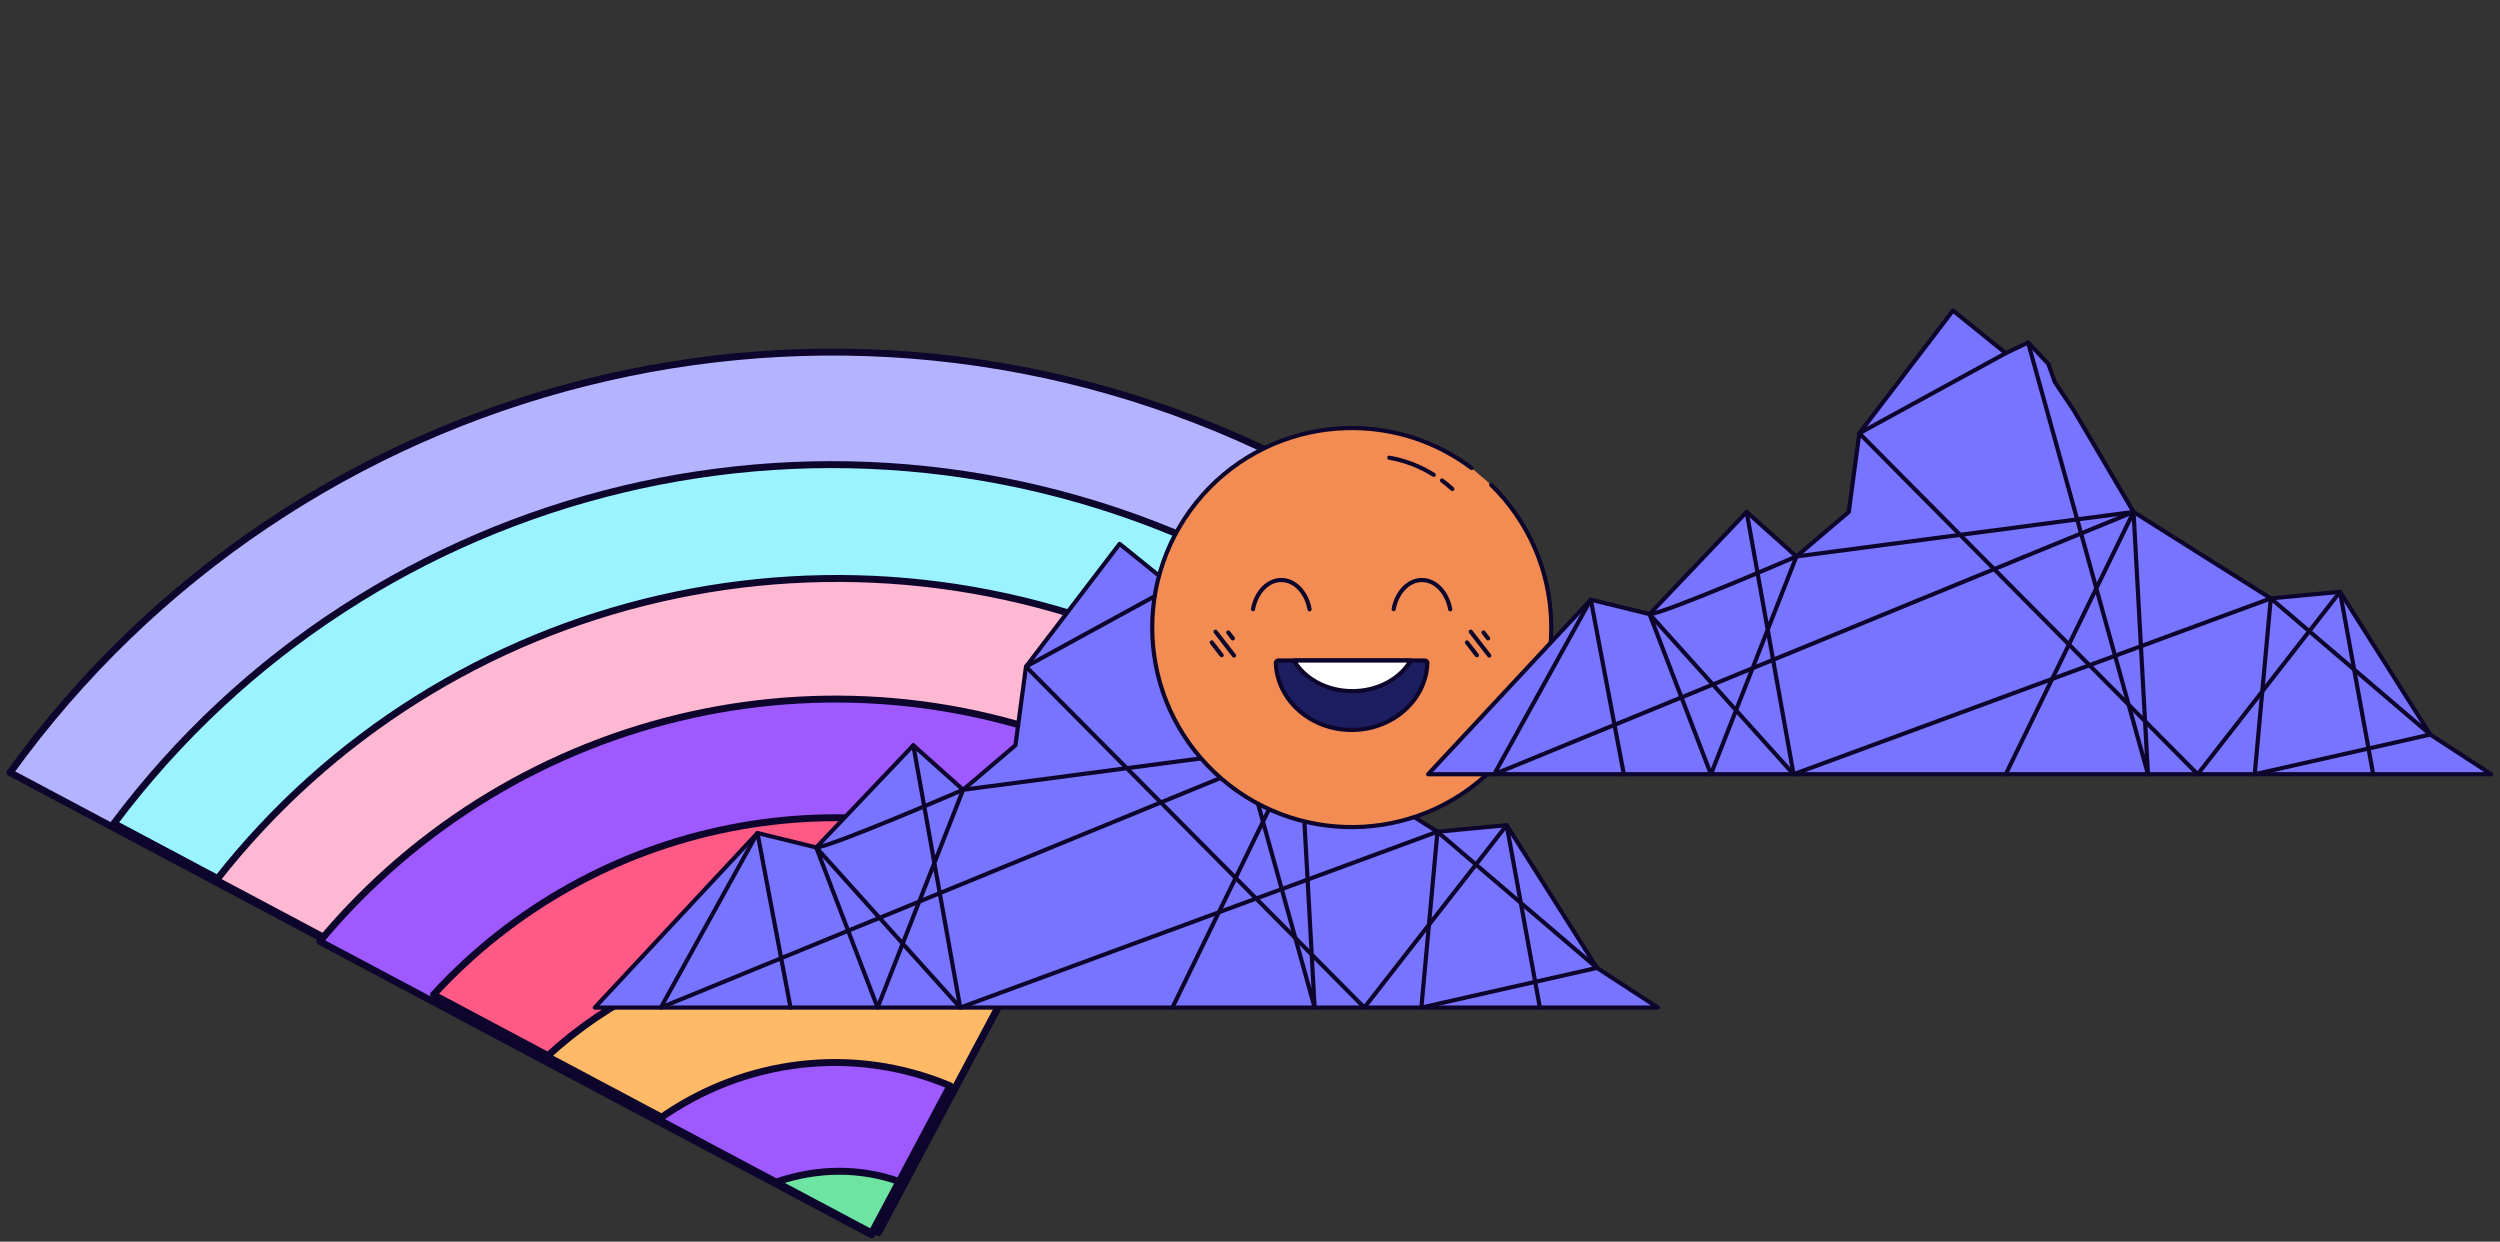 <svg width="300" height="149" viewBox="0 0 300 149" fill="none" xmlns="http://www.w3.org/2000/svg">
<rect x="0" y="0" width="300" height="149" fill="#333333" stroke="none"/>
<path d="M153.805 54.928L104.51 147.638L1.205 92.71C35.54 45.029 100.059 28.236 153.805 54.928Z" fill="#B4B3FF" stroke="#0D052C" stroke-width="0.834" stroke-linecap="round" stroke-linejoin="round"/>
<path d="M147.338 66.823L104.616 147.171L13.673 98.815C44.662 57.41 100.82 43.968 147.338 66.823Z" fill="#9AF3FF" stroke="#0D052C" stroke-width="0.834" stroke-linecap="round" stroke-linejoin="round"/>
<path d="M142.047 79.01L105.429 147.88L25.963 105.628C53.422 70.538 101.799 59.445 142.047 79.01Z" fill="#FFB8D2" stroke="#0D052C" stroke-width="0.834" stroke-linecap="round" stroke-linejoin="round"/>
<path d="M134.639 91.67L104.593 148.178L38.372 112.968C61.96 84.66 101.583 75.893 134.639 91.67Z" fill="#9E59FF" stroke="#0D052C" stroke-width="0.834" stroke-linecap="round" stroke-linejoin="round"/>
<path d="M127.996 104.271L104.992 147.535L52.015 119.367C71.339 98.298 102.09 92.188 127.996 104.271L127.996 104.271Z" fill="#FF5986" stroke="#0D052C" stroke-width="0.834" stroke-linecap="round" stroke-linejoin="round"/>
<path d="M121.352 117.872L105.39 147.892L65.657 126.766C80.637 112.951 102.564 109.449 121.352 117.872Z" fill="#FFBA68" stroke="#0D052C" stroke-width="0.834" stroke-linecap="round" stroke-linejoin="round"/>
<path d="M114.002 130.297L104.613 147.956L79.007 134.341C89.32 126.976 102.548 125.447 114.002 130.297Z" fill="#9E59FF" stroke="#0D052C" stroke-width="0.834" stroke-linecap="round" stroke-linejoin="round"/>
<path d="M107.887 141.78L104.6 147.961L93.122 141.858C98.024 140.144 103.207 140.116 107.887 141.78Z" fill="#6DE4A2" stroke="#0D052C" stroke-width="0.834" stroke-linecap="round" stroke-linejoin="round"/>
<path d="M198.946 120.908H71.375L90.895 99.962L97.946 101.692L109.598 89.434L115.573 94.774L121.852 89.434L123.12 79.993L134.356 65.266L140.691 70.381L143.369 69.102L145.797 71.66L146.584 73.854L148.907 77.325L156.026 89.434L172.493 99.806L180.802 99.019L191.637 116.145L198.946 120.908Z" fill="#7774FF" stroke="#0D052C" stroke-width="0.5" stroke-linecap="round" stroke-linejoin="round"/>
<path d="M109.597 89.434L115.228 120.908L97.946 101.692L105.311 120.908L115.573 94.774L156.025 89.434L79.299 120.908L90.894 99.962L94.863 120.908" stroke="#0D052C" stroke-width="0.5" stroke-linecap="round" stroke-linejoin="round"/>
<path d="M191.637 116.145L170.566 120.908L172.494 99.806L191.637 116.145V116.145Z" stroke="#0D052C" stroke-width="0.5" stroke-linecap="round" stroke-linejoin="round"/>
<path d="M140.69 70.381L123.119 79.993L163.719 120.908L180.801 99.019L184.784 120.908" stroke="#0D052C" stroke-width="0.5" stroke-linecap="round" stroke-linejoin="round"/>
<path d="M172.493 99.806L115.229 120.908" stroke="#0D052C" stroke-width="0.5" stroke-linecap="round" stroke-linejoin="round"/>
<path d="M97.945 101.692C99.421 101.748 115.572 94.774 115.572 94.774" stroke="#0D052C" stroke-width="0.5" stroke-linecap="round" stroke-linejoin="round"/>
<path d="M143.368 69.102L157.756 120.908L156.025 89.434L140.689 120.908" stroke="#0D052C" stroke-width="0.5" stroke-linecap="round" stroke-linejoin="round"/>
<path d="M178.932 58.171C188.182 67.195 188.601 81.932 179.879 91.468C171.157 101.004 156.441 101.898 146.629 93.488C136.817 85.077 135.45 70.398 143.54 60.32C151.63 50.242 166.257 48.403 176.591 56.163" fill="#F28C53"/>
<path d="M178.932 58.171C188.182 67.195 188.601 81.932 179.879 91.468C171.157 101.004 156.441 101.898 146.629 93.488C136.817 85.077 135.45 70.398 143.54 60.32C151.63 50.242 166.257 48.403 176.591 56.163" stroke="#0D052C" stroke-width="0.5" stroke-linecap="round" stroke-linejoin="round"/>
<path d="M173.047 57.657C173.475 57.976 173.887 58.317 174.28 58.678" stroke="#0D052C" stroke-width="0.5" stroke-linecap="round" stroke-linejoin="round"/>
<path d="M166.717 54.924C168.611 55.258 170.422 55.955 172.05 56.978" stroke="#0D052C" stroke-width="0.5" stroke-linecap="round" stroke-linejoin="round"/>
<path d="M176.49 75.803L178.708 78.665" stroke="#0D052C" stroke-width="0.5" stroke-linecap="round" stroke-linejoin="round"/>
<path d="M178.021 75.903L178.568 76.608" stroke="#0D052C" stroke-width="0.5" stroke-linecap="round" stroke-linejoin="round"/>
<path d="M176.037 77.096L177.222 78.625" stroke="#0D052C" stroke-width="0.5" stroke-linecap="round" stroke-linejoin="round"/>
<path d="M145.863 75.803L148.081 78.665" stroke="#0D052C" stroke-width="0.5" stroke-linecap="round" stroke-linejoin="round"/>
<path d="M147.395 75.903L147.941 76.608" stroke="#0D052C" stroke-width="0.5" stroke-linecap="round" stroke-linejoin="round"/>
<path d="M145.41 77.096L146.595 78.625" stroke="#0D052C" stroke-width="0.5" stroke-linecap="round" stroke-linejoin="round"/>
<path d="M150.361 73.097C150.73 71.094 152.108 69.603 153.755 69.603C155.402 69.603 156.784 71.102 157.149 73.115" stroke="#0D052C" stroke-width="0.5" stroke-linecap="round" stroke-linejoin="round"/>
<path d="M167.238 73.097C167.607 71.094 168.984 69.603 170.632 69.603C172.281 69.603 173.661 71.102 174.026 73.115" stroke="#0D052C" stroke-width="0.5" stroke-linecap="round" stroke-linejoin="round"/>
<path d="M171.289 79.562C171.116 84.026 167.111 87.594 162.193 87.594C157.275 87.594 153.271 84.026 153.098 79.562C153.098 79.48 153.131 79.401 153.191 79.344C153.25 79.287 153.33 79.256 153.413 79.26H170.976C171.058 79.257 171.138 79.287 171.197 79.344C171.256 79.401 171.289 79.48 171.289 79.562Z" fill="#1D1E5F" stroke="#0D052C" stroke-width="0.5" stroke-linecap="round" stroke-linejoin="round"/>
<path d="M169.295 79.26C168.025 81.439 165.363 82.938 162.282 82.938C159.202 82.938 156.54 81.439 155.271 79.26H169.295Z" fill="white" stroke="#0D052C" stroke-width="0.5" stroke-linecap="round" stroke-linejoin="round"/>
<path d="M298.946 92.908H171.375L190.895 71.962L197.946 73.692L209.598 61.434L215.573 66.774L221.852 61.434L223.12 51.993L234.356 37.266L240.691 42.381L243.369 41.102L245.797 43.66L246.584 45.854L248.907 49.325L256.026 61.434L272.493 71.806L280.802 71.019L291.637 88.145L298.946 92.908Z" fill="#7774FF" stroke="#0D052C" stroke-width="0.5" stroke-linecap="round" stroke-linejoin="round"/>
<path d="M209.597 61.434L215.228 92.908L197.946 73.692L205.311 92.908L215.573 66.774L256.025 61.434L179.299 92.908L190.894 71.962L194.863 92.908" stroke="#0D052C" stroke-width="0.5" stroke-linecap="round" stroke-linejoin="round"/>
<path d="M291.637 88.145L270.566 92.908L272.494 71.806L291.637 88.145V88.145Z" stroke="#0D052C" stroke-width="0.5" stroke-linecap="round" stroke-linejoin="round"/>
<path d="M240.69 42.381L223.119 51.993L263.719 92.908L280.801 71.019L284.784 92.908" stroke="#0D052C" stroke-width="0.5" stroke-linecap="round" stroke-linejoin="round"/>
<path d="M272.493 71.806L215.229 92.908" stroke="#0D052C" stroke-width="0.5" stroke-linecap="round" stroke-linejoin="round"/>
<path d="M197.945 73.692C199.421 73.748 215.572 66.774 215.572 66.774" stroke="#0D052C" stroke-width="0.5" stroke-linecap="round" stroke-linejoin="round"/>
<path d="M243.368 41.102L257.756 92.908L256.025 61.434L240.689 92.908" stroke="#0D052C" stroke-width="0.5" stroke-linecap="round" stroke-linejoin="round"/>
</svg>
